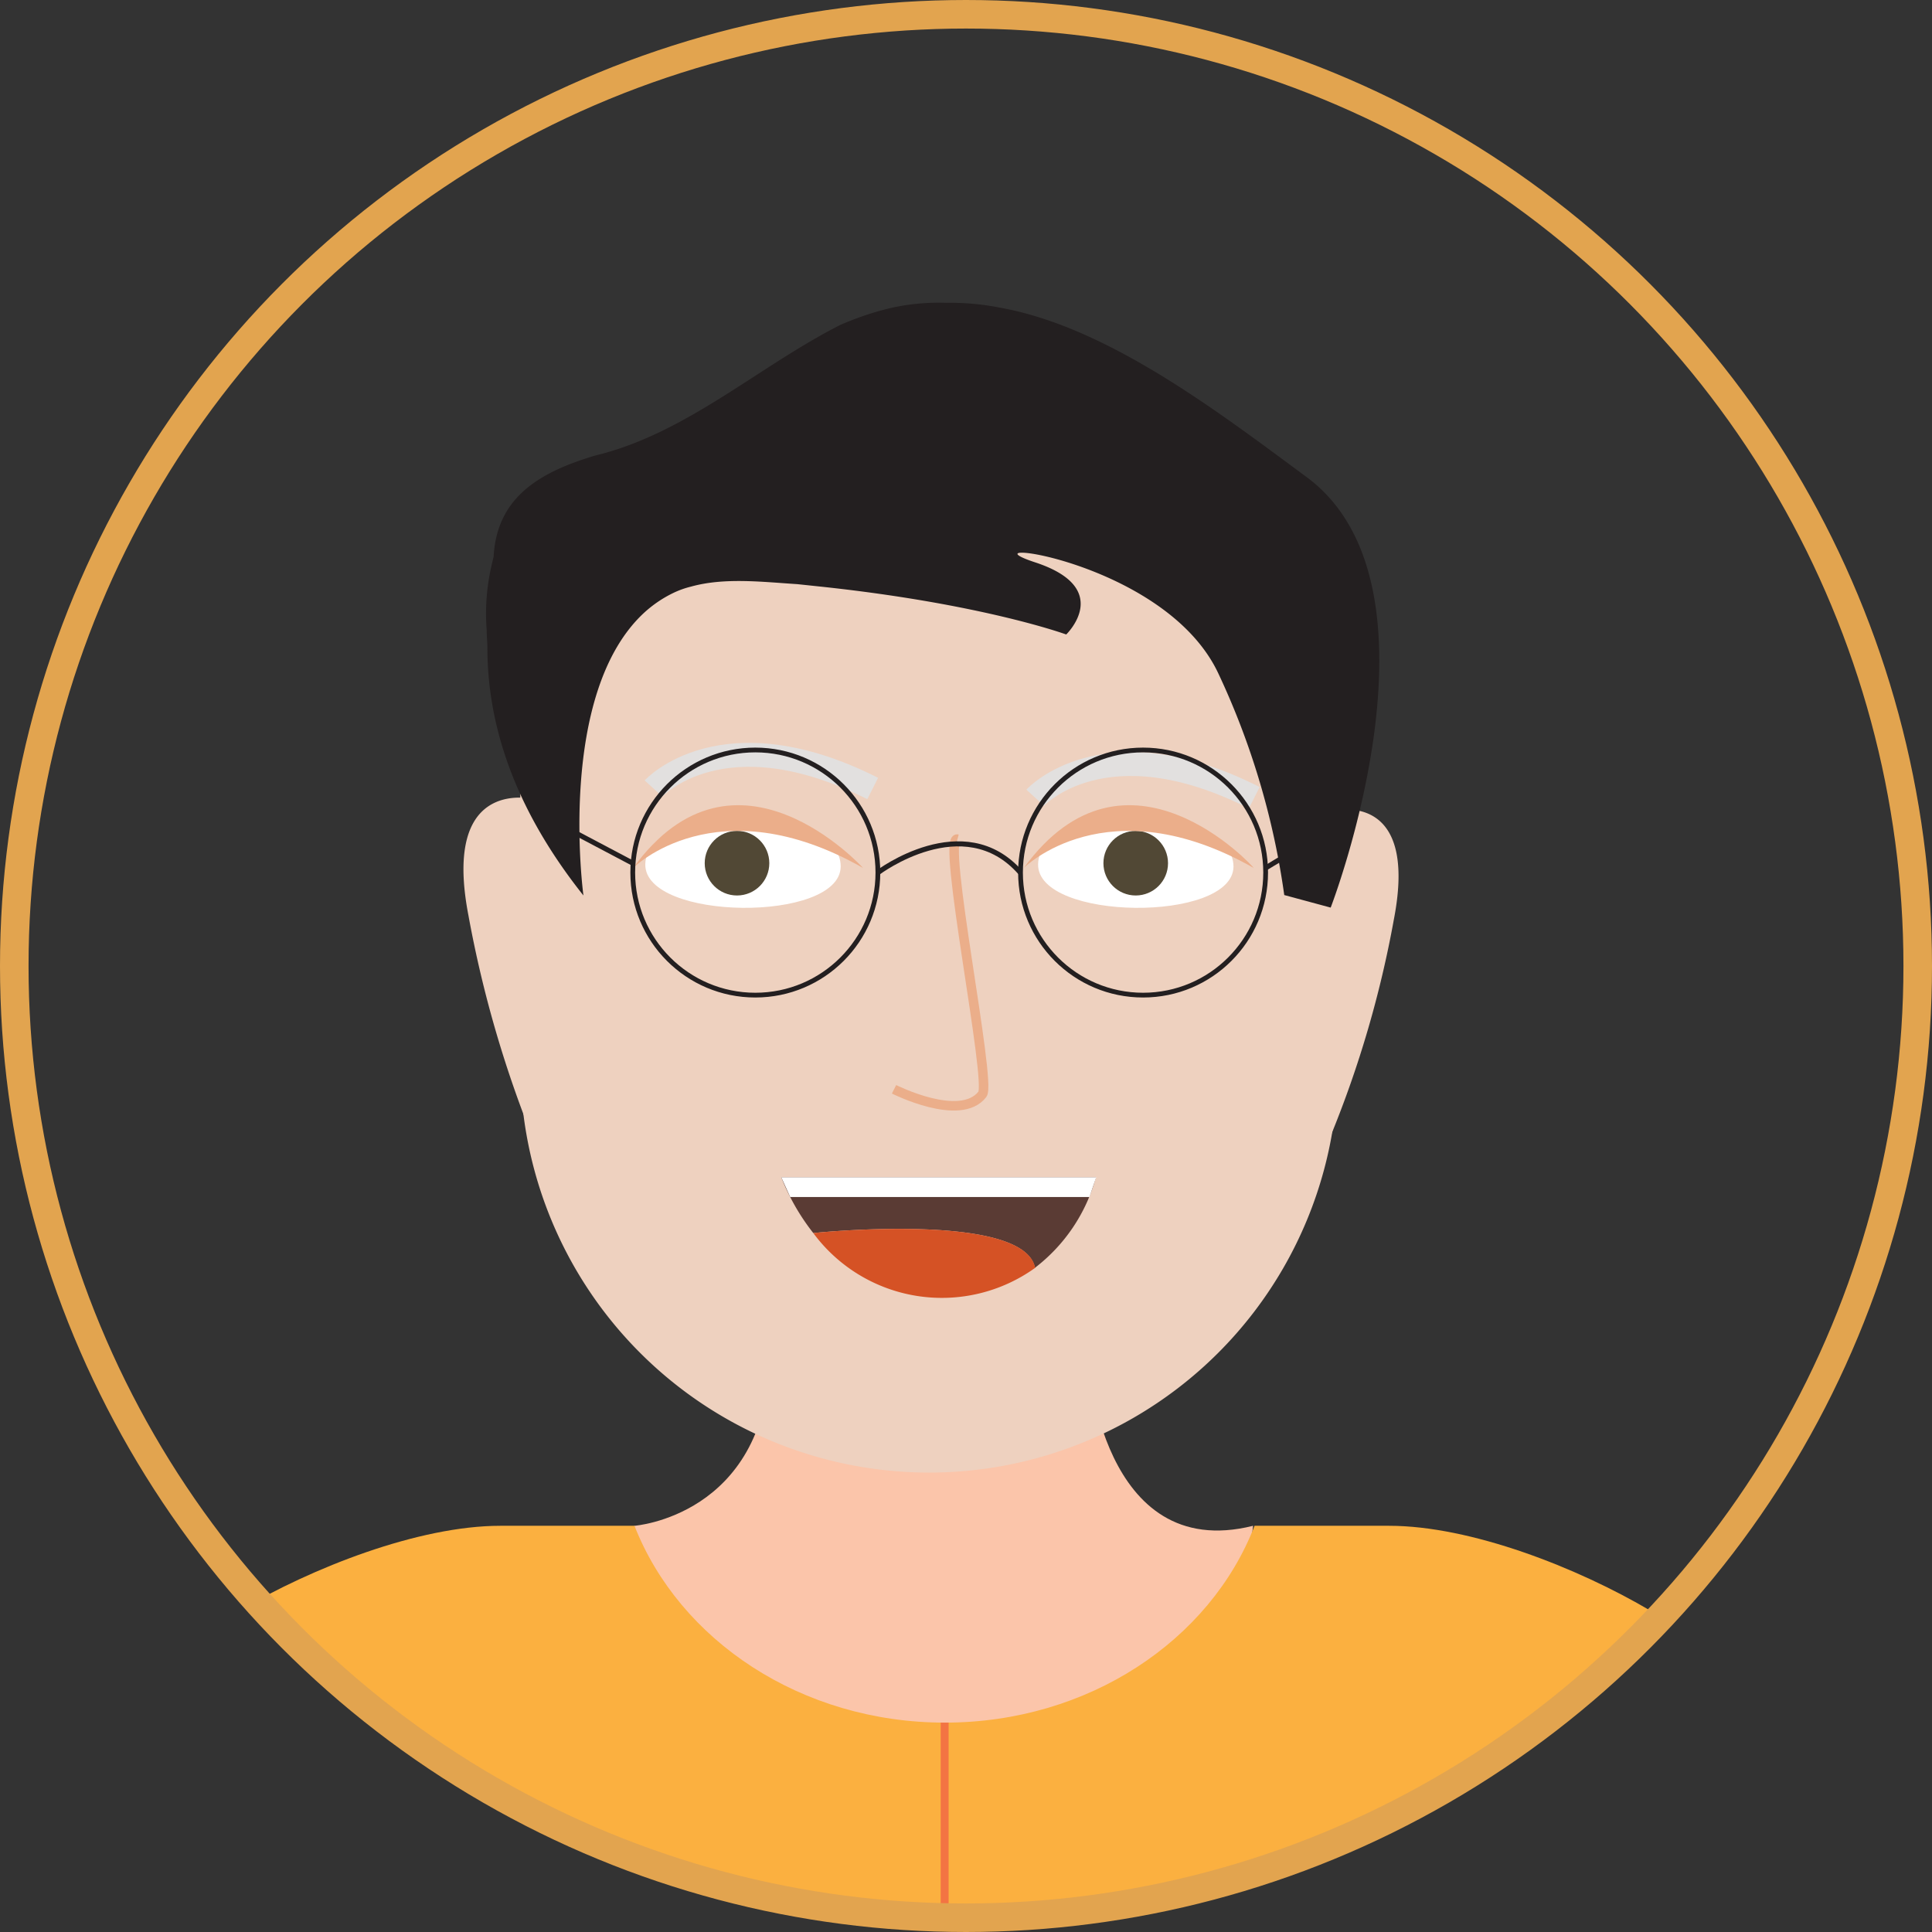 <svg xmlns="http://www.w3.org/2000/svg" xmlns:xlink="http://www.w3.org/1999/xlink" viewBox="0 0 133.98 133.98"><rect x="0" y="0" width="133.98" height="133.98" fill="#333333" stroke="none"/><defs><style>.cls-1,.cls-13,.cls-14{fill:none;}.cls-1{stroke:#e2a44f;stroke-width:1.98px;}.cls-1,.cls-10,.cls-13,.cls-14,.cls-17,.cls-9{stroke-miterlimit:10;}.cls-2{clip-path:url(#clip-path);}.cls-3{fill:#fbc5aa;}.cls-4{fill:#d8dcec;}.cls-10,.cls-5,.cls-9{fill:#eed1bf;}.cls-6{fill:#fff;}.cls-7{fill:#514835;}.cls-8{fill:#ebae8a;}.cls-9{stroke:#ebae8a;stroke-width:0.66px;}.cls-10{stroke:#e2e0df;stroke-width:1.66px;}.cls-11{fill:#5a3b34;}.cls-12{fill:#d55225;}.cls-13,.cls-14{stroke:#231f20;}.cls-13{stroke-width:0.35px;}.cls-14{stroke-width:0.33px;}.cls-15{fill:#231f20;}.cls-16{fill:#fbb040;}.cls-17{fill:#00a881;stroke:#f37443;stroke-width:0.55px;}.cls-18{fill:#007dac;}.cls-19{fill:#44515c;}.cls-20{fill:#e06a4d;}</style><clipPath id="clip-path"><circle class="cls-1" cx="66.99" cy="66.99" r="66"/></clipPath></defs><title>Asset 26</title><g id="Layer_2" data-name="Layer 2"><g id="Glavno_Besedilo" data-name="Glavno Besedilo"><g class="cls-2"><path class="cls-3" d="M44,105.81s9-.67,9.41-11.48H75.46s.9,14.12,11.44,11.48l-1,8.12L64.42,122.5l-18.69-5-4.56-9.07Z"/><path class="cls-4" d="M130.25,227.56l-28.08-1.22V136s6.49-37.43,16.47-17.12Q126.92,175.69,130.25,227.56Z"/><path class="cls-5" d="M37.18,55.45s-6.61-1.85-4.69,8.06a80.09,80.09,0,0,0,4.69,16Z"/><path class="cls-5" d="M61.65,28h5.56A25.58,25.58,0,0,1,92.79,53.62V73.76a28.36,28.36,0,0,1-28.36,28.36h0A28.36,28.36,0,0,1,36.08,73.76V53.62A25.58,25.58,0,0,1,61.65,28Z"/><path class="cls-6" d="M58.3,60.1c.05-4.36-13.5-4.53-13.55-.16C44.7,63.87,58.25,64,58.3,60.1Z"/><path class="cls-6" d="M85.54,60.1c0-4.36-13.5-4.53-13.55-.16C71.94,63.87,85.49,64,85.54,60.1Z"/><circle class="cls-7" cx="51.11" cy="59.86" r="2.24"/><circle class="cls-7" cx="78.76" cy="59.86" r="2.24"/><path class="cls-8" d="M43.91,60.19s5.76-5.78,15.94,0C59.85,60.19,51,50.4,43.91,60.19Z"/><path class="cls-8" d="M71,60.19s5.76-5.78,15.94,0C87,60.19,78.13,50.4,71,60.19Z"/><path class="cls-9" d="M62,75.54s4.61,2.33,6.13.34c.65-.86-2.88-18-1.73-17.69"/><path class="cls-10" d="M45.32,54.68s4.79-5.25,15.2,0"/><path class="cls-10" d="M71.79,55.32s4.79-5.26,15.19,0"/><path class="cls-11" d="M76,81.64a11.85,11.85,0,0,1-4.23,6.28C71,84,56.45,85.5,56.4,85.51a15.33,15.33,0,0,1-2.22-3.87Z"/><path class="cls-12" d="M71.79,87.92h0A11.09,11.09,0,0,1,56.4,85.51C56.45,85.5,71,84,71.79,87.92Z"/><polygon class="cls-11" points="56.4 85.51 56.4 85.51 56.4 85.51 56.4 85.51"/><path class="cls-5" d="M92.28,56.26s6.17-1.72,4.38,7.51a74.51,74.51,0,0,1-4.38,15Z"/><polygon class="cls-6" points="54.18 81.64 54.8 83.01 75.55 83.01 76.02 81.64 54.18 81.64"/><path class="cls-13" d="M60.89,60.51s5.94-4.48,9.87,0"/><line class="cls-13" x1="37.69" y1="56.59" x2="43.88" y2="59.86"/><line class="cls-13" x1="93.96" y1="56.46" x2="87.77" y2="60.19"/><circle class="cls-14" cx="52.38" cy="60.51" r="8.5"/><circle class="cls-14" cx="79.27" cy="60.51" r="8.5"/><path class="cls-15" d="M40.46,62.1S38.54,48,44.76,42.41a8.4,8.4,0,0,1,1.91-1.28,6.22,6.22,0,0,1,1.25-.45c2.33-.65,5-.32,7.38-.17l1.8.19C68.21,41.9,73.94,44,73.94,44s3.33-3.2-2.15-5,8.91-.22,12.67,7.64a53.39,53.39,0,0,1,4.6,15.43l3.22.87s8.57-22.19-1.62-29.82C85.08,29,78.16,23.69,71.32,21.79a20.89,20.89,0,0,0-2-.46A17.71,17.71,0,0,0,65.62,21a15.25,15.25,0,0,0-3.72.33,18.7,18.7,0,0,0-1.85.52c-.6.2-1.19.43-1.77.68-5.7,2.89-10.69,7.54-17,9.06q-.91.27-1.77.6c-2.83,1.12-5.09,2.84-5.28,6.43-.14.55-.26,1.1-.35,1.67a14.88,14.88,0,0,0-.13,3.4c0,.41.05.83.05,1.27C33.81,49.7,35.28,55.59,40.46,62.1Z"/><path class="cls-4" d="M.78,227.56l28.07-1.22V136s-6.49-37.43-16.46-17.12Q4.11,175.69.78,227.56Z"/><path class="cls-16" d="M96.33,105.81H87c-3.07,7.94-11.52,13.65-21.48,13.65S47.11,113.75,44,105.81H34.7c-11.31,0-29.64,11.6-22.24,12.43,3.12.35,7,4.76,10.57,15.84v99.5h85v-99.5c3.59-11.08,7.45-15.49,10.56-15.84C126,117.41,107.64,105.81,96.33,105.81Z"/><line class="cls-17" x1="65.51" y1="233.58" x2="65.51" y2="119.46"/><rect class="cls-18" x="23.03" y="233.58" width="84.9" height="28.67"/><polygon class="cls-18" points="65.52 262.25 51.48 392.99 35.42 392.99 23.03 262.25 65.52 262.25"/><polygon class="cls-18" points="107.92 262.25 93.96 392.99 78 392.99 65.66 262.25 107.92 262.25"/><path class="cls-5" d="M9,227.18s-3.18,25.07,14,27.59v-28.2Z"/><path class="cls-19" d="M78,393v12.4h41.48S125,393,99.93,395.28c0,0-6.1-1.07-5.34-8.18"/><path class="cls-19" d="M51.41,393v12.4H9.92S4.45,393,29.48,395.28c0,0,6.1-1.07,5.34-8.18"/><circle class="cls-20" cx="72.63" cy="140.47" r="2.14"/><circle class="cls-20" cx="58.61" cy="140.47" r="2.14"/><circle class="cls-20" cx="72.63" cy="156.61" r="2.14"/><circle class="cls-20" cx="58.61" cy="156.61" r="2.14"/><circle class="cls-20" cx="72.63" cy="172.75" r="2.14"/><circle class="cls-20" cx="58.61" cy="172.75" r="2.14"/><circle class="cls-20" cx="72.63" cy="188.89" r="2.14"/><circle class="cls-20" cx="58.61" cy="188.89" r="2.14"/><circle class="cls-20" cx="72.63" cy="205.04" r="2.14"/><circle class="cls-20" cx="58.61" cy="205.04" r="2.14"/></g><circle class="cls-1" cx="66.99" cy="66.99" r="66"/></g></g></svg>